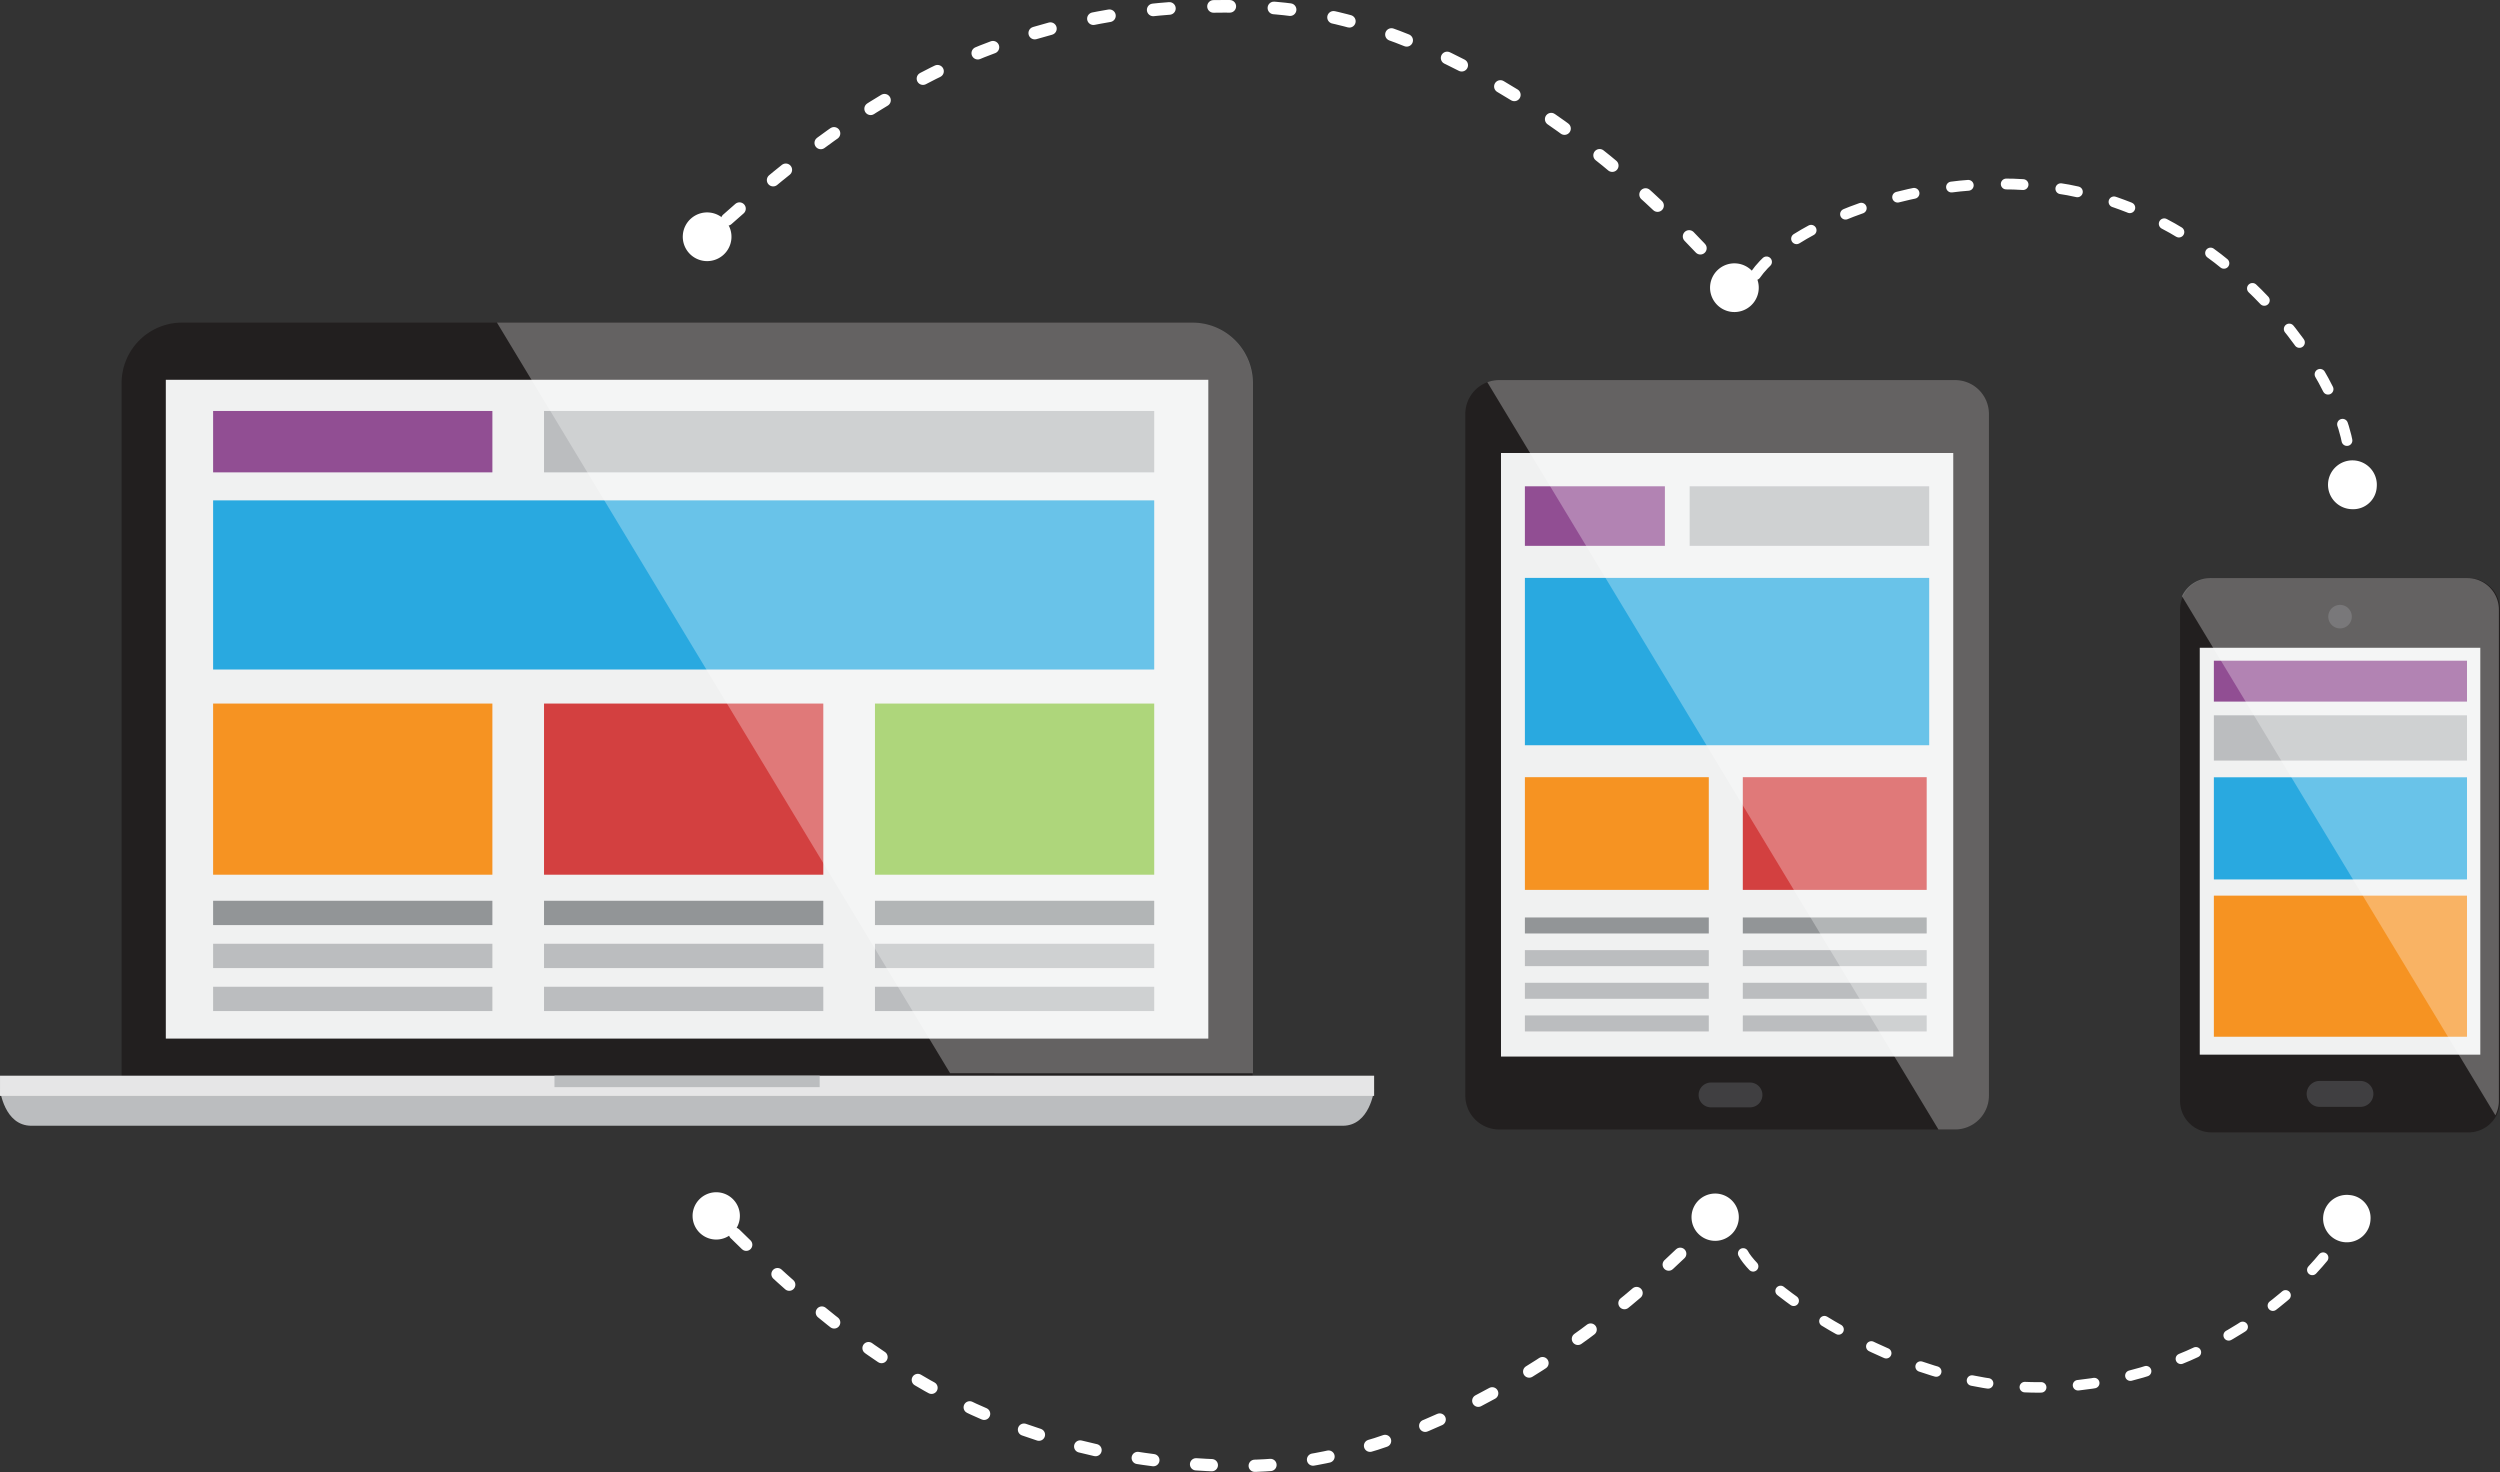 <svg xmlns="http://www.w3.org/2000/svg" viewBox="0 0 488.744 287.797"><rect x="0" y="0" width="488.744" height="287.797" fill="#333333" stroke="none"/><defs><style>.a{fill:#221f1f;}.b{fill:#bbbdbf;}.c{fill:#e6e6e7;}.d{fill:#f0f1f1;}.e{fill:#914e93;}.f{fill:#29a9e0;}.g{fill:#f69322;}.h{fill:#d34040;}.i{fill:#8bc543;}.j{fill:#929597;}.k,.n{fill:#fff;}.k{opacity:0.3;}.l{fill:#403f41;}.m,.o,.p,.q{fill:none;stroke:#fff;stroke-linecap:round;stroke-miterlimit:10;}.m{stroke-width:2.467px;stroke-dasharray:3.182 8.633;}.o{stroke-width:2.117px;stroke-dasharray:3.291 7.433;}.p{stroke-width:2.396px;stroke-dasharray:3.09 8.385;}.q{stroke-width:2.056px;stroke-dasharray:3.197 7.219;}</style></defs><title>responsive</title><path class="a" d="M244.867,212.016V74.9a11.828,11.828,0,0,0-11.828-11.831H35.6A11.829,11.829,0,0,0,23.772,74.9V212.016Z"/><path class="b" d="M262.5,220.084H6.139C.818,220.084,0,213.045,0,213.045H268.637S267.82,220.084,262.5,220.084Z"/><rect class="c" x="0.002" y="210.296" width="268.635" height="3.949"/><rect class="b" x="108.397" y="210.296" width="51.846" height="2.239"/><rect class="d" x="32.416" y="74.248" width="203.807" height="128.794"/><rect class="e" x="41.662" y="80.344" width="54.598" height="12.002"/><rect class="b" x="106.355" y="80.344" width="119.291" height="12.002"/><rect class="f" x="41.664" y="97.821" width="183.983" height="33.069"/><rect class="g" x="41.664" y="137.544" width="54.596" height="33.46"/><rect class="h" x="106.355" y="137.544" width="54.598" height="33.46"/><rect class="i" x="171.051" y="137.544" width="54.596" height="33.46"/><rect class="j" x="41.664" y="176.098" width="54.596" height="4.753"/><rect class="b" x="41.664" y="184.503" width="54.596" height="4.754"/><rect class="b" x="41.664" y="192.907" width="54.596" height="4.753"/><rect class="j" x="106.355" y="176.098" width="54.598" height="4.753"/><rect class="b" x="106.355" y="184.503" width="54.598" height="4.754"/><rect class="b" x="106.355" y="192.907" width="54.598" height="4.753"/><rect class="j" x="171.051" y="176.098" width="54.596" height="4.753"/><rect class="b" x="171.051" y="184.503" width="54.596" height="4.754"/><rect class="b" x="171.051" y="192.907" width="54.596" height="4.753"/><path class="k" d="M244.941,209.818V74.9a11.827,11.827,0,0,0-11.826-11.831H97.156l88.59,146.745Z"/><path class="a" d="M293.084,74.305h89.129a6.619,6.619,0,0,1,6.619,6.619V214.192a6.618,6.618,0,0,1-6.618,6.618H293.082a6.617,6.617,0,0,1-6.617-6.617V80.925A6.619,6.619,0,0,1,293.084,74.305Z"/><rect class="d" x="293.441" y="88.56" width="88.416" height="117.995"/><path class="l" d="M344.549,214.06a2.424,2.424,0,0,1-2.426,2.424H334.5a2.422,2.422,0,0,1-2.424-2.424h0a2.423,2.423,0,0,1,2.424-2.425h7.623a2.424,2.424,0,0,1,2.426,2.425Z"/><rect class="e" x="298.113" y="95.07" width="27.367" height="11.642"/><rect class="b" x="330.322" y="95.07" width="46.832" height="11.642"/><rect class="f" x="298.113" y="112.976" width="79.041" height="32.717"/><rect class="g" x="298.113" y="151.937" width="35.951" height="22.034"/><rect class="h" x="340.713" y="151.937" width="35.951" height="22.034"/><rect class="j" x="298.113" y="179.364" width="35.951" height="3.129"/><rect class="b" x="298.113" y="185.748" width="35.951" height="3.129"/><rect class="b" x="298.113" y="192.132" width="35.951" height="3.129"/><rect class="b" x="298.113" y="198.516" width="35.951" height="3.129"/><rect class="j" x="340.713" y="179.364" width="35.951" height="3.129"/><rect class="b" x="340.713" y="185.748" width="35.951" height="3.129"/><rect class="b" x="340.713" y="192.132" width="35.951" height="3.129"/><rect class="b" x="340.713" y="198.517" width="35.951" height="3.128"/><path class="k" d="M378.961,220.809h3.252a6.619,6.619,0,0,0,6.621-6.617V80.924a6.621,6.621,0,0,0-6.621-6.62H293.084a6.57,6.57,0,0,0-2.312.424Z"/><path class="a" d="M432.36,113.017h50.22a6.164,6.164,0,0,1,6.164,6.164v96.036a6.164,6.164,0,0,1-6.164,6.164H432.359a6.164,6.164,0,0,1-6.164-6.164V119.182a6.165,6.165,0,0,1,6.165-6.165Z"/><rect class="d" x="430.047" y="126.639" width="54.846" height="79.543"/><path class="l" d="M459.773,120.553a2.3,2.3,0,1,1-2.3-2.3A2.3,2.3,0,0,1,459.773,120.553Z"/><path class="l" d="M463.992,213.858a2.536,2.536,0,0,1-2.537,2.535h-7.973a2.534,2.534,0,0,1-2.535-2.535h0a2.535,2.535,0,0,1,2.535-2.537h7.973a2.537,2.537,0,0,1,2.537,2.537Z"/><rect class="e" x="432.805" y="129.167" width="49.488" height="7.993"/><rect class="b" x="432.805" y="139.841" width="49.486" height="8.849"/><rect class="f" x="432.805" y="151.958" width="49.488" height="19.971"/><rect class="g" x="432.805" y="175.094" width="49.486" height="27.588"/><path class="k" d="M487.838,218.036a6.142,6.142,0,0,0,.687-2.819V119.181a6.165,6.165,0,0,0-6.166-6.164h-50.22a6.158,6.158,0,0,0-5.567,3.533Z"/><path class="m" d="M142.178,42.894c25.769-22.858,55.4-43.506,103.816-41.529,36.461,1.488,73.578,30.526,95.33,57.309"/><path class="n" d="M338.688,60.988a4.76,4.76,0,1,1,5.128-4.36A4.76,4.76,0,0,1,338.688,60.988Z"/><path class="n" d="M137.859,51.032a4.76,4.76,0,1,1,5.127-4.359A4.759,4.759,0,0,1,137.859,51.032Z"/><path class="o" d="M343.205,53.691c7.254-10.448,38.178-23.077,66.428-15.347,28.449,7.784,48.836,35.566,49.779,51.789"/><path class="n" d="M459.85,99.544a4.772,4.772,0,1,1,4.8-4.387A4.6,4.6,0,0,1,459.85,99.544Z"/><path class="p" d="M143.671,241.191c23.867,23.443,51.586,44.933,98.648,45.4,35.44.356,72.875-25.978,95.295-50.883"/><path class="n" d="M335.173,233.339a4.622,4.622,0,1,0,4.758,4.481A4.62,4.62,0,0,0,335.173,233.339Z"/><path class="n" d="M139.884,233.084a4.623,4.623,0,1,0,4.758,4.482A4.622,4.622,0,0,0,139.884,233.084Z"/><path class="q" d="M340.79,245.037c2.92,5.677,29.258,26.205,57.7,26.2,28.645,0,51.621-17.361,59.561-30.815"/><path class="n" d="M459.335,233.628a4.635,4.635,0,1,0,4.092,4.807A4.468,4.468,0,0,0,459.335,233.628Z"/></svg>